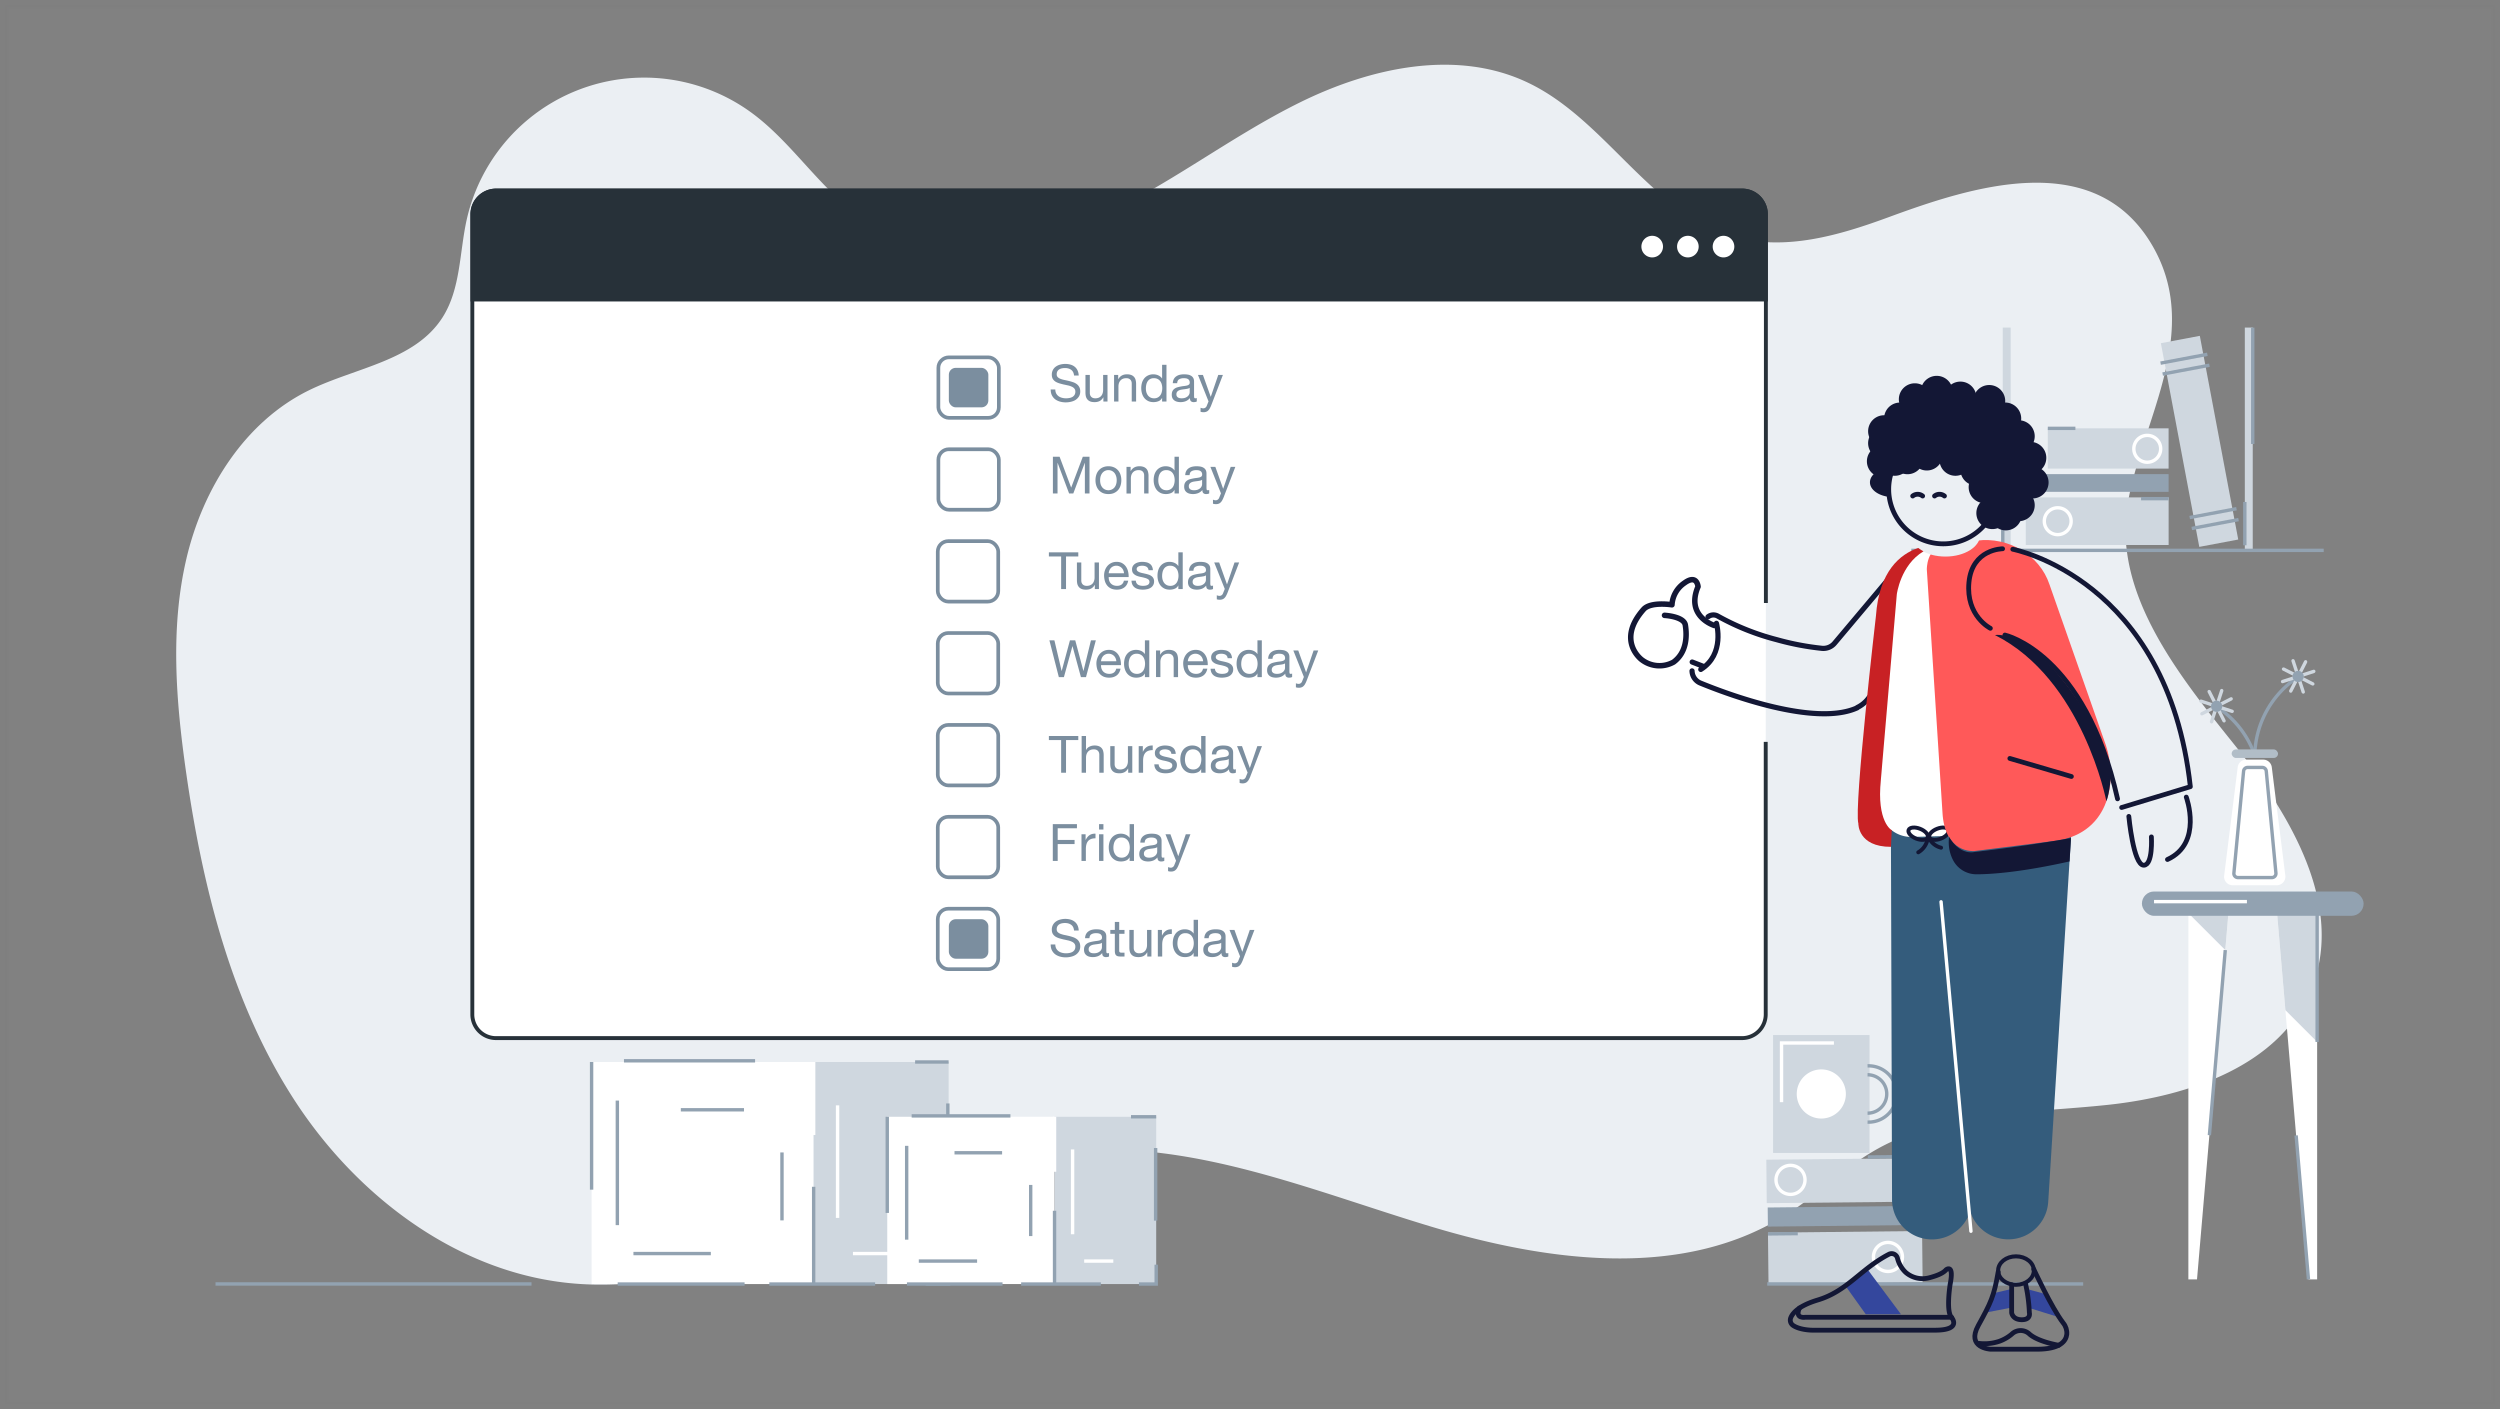 <svg xmlns="http://www.w3.org/2000/svg" width="369" height="208" fill="none" viewBox="0 0 369 208"><rect x="0" y="0" width="369" height="208" fill="#808080" stroke="none"/><path fill="#fff" stroke="#000" stroke-width=".5" d="M1 1h367v206H1z" opacity=".01"/><path fill="#EBEFF3" d="M314.105 74c-2.415 13.185 7.105 25.215 15.5 35.675 8.395 10.46 16.605 24.08 11.5 36.46-4.595 11.105-17.89 15.625-29.835 16.925-11.945 1.3-24.695.85-35 7-4.365 2.595-8 6.235-12.27 9-15.225 9.92-35.315 7.235-52.72 2s-34.86-12.695-52.97-11.205c-25.465 2.09-48 21.705-73.5 19.6-17.04-1.405-32.12-12.795-41.4-27.15C34.13 147.95 29.895 130.9 27.47 114c-1.5-10.5-2.37-21.275.055-31.585 2.425-10.31 8.61-20.18 18.125-24.83 6.825-3.335 15.56-4.32 19.655-10.715 2.695-4.21 2.5-9.57 3.58-14.445a26.835 26.835 0 0142-15.815c6.24 4.55 10.335 11.645 16.805 15.86 9.805 6.38 22.955 4.72 33.655 0 10.7-4.72 20-12.155 30.5-17.34 10.5-5.185 23.22-7.97 33.76-2.89 11.54 5.535 18.155 19.395 30.525 22.76 7.43 2.035 15.31-.25 22.54-2.91 12.23-4.5 30.34-10.425 38.905 3.965 7.55 12.7-1.21 25.6-3.47 37.945z"/><path fill="#CFD7DF" d="M260.951 181.941l22.749-.246.082 7.584-22.749.247zm-.243-10.77l19.24-.192.064 6.414-19.24.193z"/><path fill="#92A2B1" d="M260.911 178.227l23.829-.258.03 2.82-23.828.258z"/><path stroke="#fff" stroke-width=".5" d="M264.28 176.29a2.14 2.14 0 100-4.28 2.14 2.14 0 000 4.28zm14.38 11.375a2.14 2.14 0 100-4.28 2.14 2.14 0 000 4.28z" clip-rule="evenodd"/><path fill="#fff" d="M280.075 170.725l-4.39.05 4.39-.05z"/><path stroke="#92A2B1" stroke-width=".5" d="M280.075 170.725l-4.39.05"/><path fill="#fff" d="M265.35 182.08l-4.39.045 4.39-.045z"/><path stroke="#92A2B1" stroke-width=".5" d="M265.35 182.08l-4.39.045"/><path fill="#CFD7DF" d="M261.705 152.77h14.24v17.405h-14.24z"/><path stroke="#92A2B1" stroke-width=".5" d="M275.65 157.32a4.153 4.153 0 013.718 6.271 4.153 4.153 0 01-3.718 2.034m0-6.99a2.835 2.835 0 110 5.67"/><path fill="#fff" d="M268.825 165.095a3.625 3.625 0 100-7.25 3.625 3.625 0 000 7.25z"/><path stroke="#fff" stroke-width=".5" d="M262.955 162.68v-8.735h7.73"/><path fill="#fff" d="M260.62 109.5v40.25a3.5 3.5 0 01-3.5 3.475H73.215a3.5 3.5 0 01-3.5-3.475V31.625a3.5 3.5 0 013.5-3.5h183.93a3.5 3.5 0 013.5 3.5V89"/><path stroke="#273139" stroke-width=".575" d="M260.62 109.5v40.25a3.5 3.5 0 01-3.5 3.475H73.215a3.5 3.5 0 01-3.5-3.475V31.625a3.5 3.5 0 013.5-3.5h183.93a3.5 3.5 0 013.5 3.5V89"/><path fill="#273139" stroke="#273139" stroke-width=".575" d="M260.62 44.21H69.74V31.625a3.5 3.5 0 013.5-3.5h183.905a3.5 3.5 0 013.5 3.5V44.21h-.025z"/><path fill="#fff" d="M254.39 37.995a1.595 1.595 0 100-3.19 1.595 1.595 0 000 3.19zm-5.26 0a1.595 1.595 0 100-3.19 1.595 1.595 0 000 3.19zm-5.265 0a1.595 1.595 0 100-3.19 1.595 1.595 0 000 3.19zm92.23 96.79l1.23 14.315 3.405 39.735h1.28v-54.05h-5.915zm-13.09 0v54.05h1.275l4.17-48.605.465-5.445h-5.91z"/><path fill="#CFD7DF" d="M342.01 134.785h-5.915l1.23 14.315 4.685 4.685v-19zm-19.005 0l5.445 5.445.465-5.445h-5.91z"/><path stroke="#92A2B1" stroke-width=".5" d="M327.5 104.53a14.095 14.095 0 015.26 6.825"/><rect width=".5" height="5.35" x="328.605" y="106.506" fill="#CFD7DF" rx=".25" transform="rotate(153.06 328.605 106.506)"/><rect width=".5" height="5.35" x="329.431" y="102.815" fill="#CFD7DF" rx=".25" transform="rotate(63.06 329.431 102.815)"/><rect width=".5" height="5.35" x="329.784" y="104.834" fill="#CFD7DF" rx=".25" transform="rotate(108.06 329.784 104.834)"/><rect width=".5" height="5.35" x="326.585" y="106.854" fill="#CFD7DF" rx=".25" transform="rotate(-161.94 326.585 106.854)"/><path fill="#92A2B1" d="M327.175 105.07a.825.825 0 100-1.65.825.825 0 000 1.65z"/><path stroke="#92A2B1" stroke-width=".5" d="M338.9 100.125a14.17 14.17 0 00-6.095 11.22"/><rect width=".5" height="5.35" x="340.2" y="97.342" fill="#CFD7DF" rx=".25" transform="rotate(26.94 340.2 97.342)"/><rect width=".5" height="5.35" x="341.708" y="100.84" fill="#CFD7DF" rx=".25" transform="rotate(116.94 341.708 100.84)"/><rect width=".5" height="5.35" x="341.678" y="98.779" fill="#CFD7DF" rx=".25" transform="rotate(71.94 341.678 98.779)"/><rect width=".5" height="5.35" x="338.139" y="97.367" fill="#CFD7DF" rx=".25" transform="rotate(-18.06 338.139 97.367)"/><path fill="#92A2B1" d="M339.205 100.67a.825.825 0 100-1.65.825.825 0 000 1.65z"/><path fill="#fff" d="M329.58 130.665h6.47a1.277 1.277 0 001.265-1.43l-2-16a1.28 1.28 0 00-1.265-1.115h-2.5c-.642 0-1.184.478-1.265 1.115l-2 16a1.27 1.27 0 001.295 1.43z"/><path stroke="#92A2B1" stroke-width=".5" d="M330.325 129.53h5a.603.603 0 00.6-.675l-1.425-15.05a.595.595 0 00-.595-.53h-2.155a.6.6 0 00-.595.53l-1.43 15.05a.6.6 0 00.6.675z" clip-rule="evenodd"/><rect width="6.84" height="1.26" x="336.235" y="111.875" fill="#B1BDC7" rx=".63" transform="rotate(-180 336.235 111.875)"/><rect width="32.725" height="3.59" x="348.87" y="135.175" fill="#92A2B1" rx="1.795" transform="rotate(180 348.87 135.175)"/><path stroke="#92A2B1" stroke-width=".5" d="M342.01 134.785v19.005m-1.28 35.045l-1.82-21.245m-10.46-27.36l-2.345 27.325"/><path stroke="#fff" stroke-width=".5" d="M317.935 133.08h13.71"/><path stroke="#92A2B1" stroke-width=".5" d="M307.475 189.51H260.84m-182.39 0H31.81"/><path fill="#CFD7DF" d="M330.363 79.635l-5.749 1.084-5.67-30.065 5.749-1.084zm-10.273.81h-21.085v-7.03h21.085zm-17.835-17.22h17.83v5.945h-17.83z"/><path stroke="#92A2B1" stroke-width=".5" d="M325.805 52.295L318.9 53.6m7.21.305l-6.905 1.305m10.9 19.875l-6.91 1.305m7.215.305L323.5 78"/><path fill="#CFD7DF" d="M332.505 81.13h-1.17V48.35h1.17zm-35.73 0h-1.17V48.35h1.17z"/><path fill="#92A2B1" d="M320.085 72.595H298V69.98h22.085z"/><path stroke="#fff" stroke-width=".5" d="M316.935 68.225a1.98 1.98 0 100-3.96 1.98 1.98 0 000 3.96zM303.72 78.91a1.98 1.98 0 100-3.96 1.98 1.98 0 000 3.96z" clip-rule="evenodd"/><path fill="#fff" d="M332.505 48.355V65.53 48.355z"/><path stroke="#92A2B1" stroke-width=".5" d="M332.505 48.355V65.53m10.475 15.705h-60.87"/><path fill="#fff" d="M331.335 80.485V74.09v6.395z"/><path stroke="#92A2B1" stroke-width=".5" d="M331.335 80.485V74.09"/><path fill="#fff" d="M295.61 80.485v-12.79 12.79z"/><path stroke="#92A2B1" stroke-width=".5" d="M295.61 80.485v-12.79"/><path fill="#fff" d="M302.255 63.225h4.075-4.075z"/><path stroke="#92A2B1" stroke-width=".5" d="M302.255 63.225h4.075"/><path fill="#fff" d="M316.02 73.6h4.07-4.07z"/><path stroke="#92A2B1" stroke-width=".5" d="M316.02 73.6h4.07"/><path fill="#fff" d="M87.32 156.75h32.775v32.775H87.32z"/><path stroke="#92A2B1" stroke-width=".5" d="M87.32 156.75v18.845"/><path fill="#CFD7DF" d="M120.095 156.75h19.92v32.775h-19.92z"/><path stroke="#92A2B1" stroke-width=".5" d="M91.17 189.525h18.73m3.65 0h15.62m10.73-26.655v14.225m-19.805-1.925v14.225m-28-32.82h19.355M91.12 180.83v-18.385m13.8 22.58H93.495"/><path stroke="#fff" stroke-width=".5" d="M131.61 185.025h-5.715"/><path stroke="#92A2B1" stroke-width=".5" d="M115.42 170.1v10.03m-14.93-16.325h9.325m26.82 25.72h3.375v-3.8"/><path stroke="#fff" stroke-width=".5" d="M123.625 163.15v16.615m-3.53-23.015v10.78"/><path stroke="#92A2B1" stroke-width=".5" d="M140.015 156.75h-4.945"/><path fill="#fff" d="M130.96 164.835h24.69v24.69h-24.69z"/><path stroke="#92A2B1" stroke-width=".5" d="M130.96 164.835v14.195"/><path fill="#CFD7DF" d="M155.65 164.835h15.005v24.69H155.65z"/><path stroke="#92A2B1" stroke-width=".5" d="M133.865 189.525h14.11m2.745 0h11.77m8.08-20.08v10.72m-14.92-1.455v10.72m-21.09-24.725h14.58m-15.315 18.27v-13.85m10.395 17.01h-8.605"/><path stroke="#fff" stroke-width=".5" d="M164.325 186.135h-4.3"/><path stroke="#92A2B1" stroke-width=".5" d="M152.13 174.895v7.55m-11.245-12.295h7.025m20.2 19.375h2.545v-2.86"/><path stroke="#fff" stroke-width=".5" d="M158.315 169.655v12.52m-2.665-17.34v8.12"/><path stroke="#92A2B1" stroke-width=".5" d="M170.655 164.835h-3.72"/><path stroke="#131735" stroke-linecap="round" stroke-linejoin="round" stroke-width=".765" d="M252.105 91.04a1.305 1.305 0 011.5-.07 36.694 36.694 0 008.64 3.445 40.228 40.228 0 006.68 1.28 2.165 2.165 0 001.865-.765l8.585-10.205a4.55 4.55 0 117.12 5.58v0L275.79 103.06a4.556 4.556 0 01-1.67 1.375v.04c-6.26 2.855-19.26-2.06-23.155-3.66a2 2 0 01-1.22-1.79"/><path fill="#34479D" d="M303.99 194.45l-4.435-1.38-.44-2.82 3.275.88 1.6 3.32zm-9.985-3.52l2.905-.68V193l-3.965.76 1.06-2.83z"/><path fill="#345C7C" d="M279.07 112.88l.195 64.06a5.892 5.892 0 005.895 6 5.895 5.895 0 005.885-5.5l4.19-66.875-16.165 2.315z"/><path fill="#345C7C" d="M290.335 112.88l.195 64.06a5.9 5.9 0 0011.785.5l4.185-66.89-16.165 2.33z"/><path fill="#fff" d="M288.18 80.11l4.74-.16a9.5 9.5 0 019.58 7.405l6.24 24.25c1.315 5.875-1.035 11.455-9.175 11.455l-17.35.47a4.685 4.685 0 01-4.81-4.845l1.735-29.565c0-6.97 4.13-8.845 9.04-9.01z"/><path stroke="#131735" stroke-linecap="round" stroke-linejoin="round" stroke-width=".58" d="M286.476 123.781c.779-.306 1.283-.879 1.125-1.28-.158-.401-.917-.478-1.695-.172-.779.306-1.283.879-1.125 1.28.157.401.916.478 1.695.172zm-1.947-.172c.158-.401-.346-.974-1.125-1.28-.778-.306-1.537-.229-1.695.172-.157.401.346.974 1.125 1.28.779.306 1.538.229 1.695-.172z" clip-rule="evenodd"/><path stroke="#131735" stroke-linecap="round" stroke-linejoin="round" stroke-width=".58" d="M284.85 123.91a2.655 2.655 0 001.65 1.21m-2-1.21a2.868 2.868 0 01-1.365 1.89"/><path fill="#FF5959" d="M287.075 80.425l4.74-.63c4.555-.61 9.245 2.105 10.685 6.47l8.315 23.7c1.9 5.76.275 13.385-7.885 14.195l-11.525 1.455s-4.39.46-4.7-5.755L284.4 84.065s-.095-3.27 2.675-3.64z"/><path fill="#EBEFF3" d="M287.15 82.15c2.827 0 5.12-1.437 5.12-3.21s-2.293-3.21-5.12-3.21c-2.828 0-5.12 1.437-5.12 3.21s2.292 3.21 5.12 3.21z"/><path stroke="#131735" stroke-linecap="round" stroke-linejoin="round" stroke-width=".71" d="M286.83 80.27a8.055 8.055 0 100-16.11 8.055 8.055 0 100 16.11z" clip-rule="evenodd"/><path fill="#131735" d="M310.9 118.26s-3.5-18.025-16.445-24.525c0 0 6.24-1.29 14.63 13.635 0 0 1 2.29 2.5 6.84.02 0-.18 2.875-.685 4.05z"/><path stroke="#131735" stroke-linecap="round" stroke-linejoin="round" stroke-width=".71" d="M297.09 81.07s22.83 4.325 26.205 35.045m-27.37-22.38s11.795 2.605 16.625 24.175m10.745-1.795l-10.14 3.07m9.54-1.535s2.5 6.79-2.775 9.21m-5.705-6.36s.67 7.205 2.2 7.205c1.39 0 1.13-4.18 1.13-4.18m-11.81-8.915l-9.08-2.665"/><path fill="#131735" d="M305.68 123.695s-6.135 1.13-14.295 2.065c0 0-2.06.555-3.695-2.23a5.71 5.71 0 00.56 3.385 3.88 3.88 0 003.5 2.13c1.945 0 6.4-.255 13.72-1.9l.21-3.45z"/><path stroke="#fff" stroke-linecap="round" stroke-linejoin="round" stroke-width=".5" d="M286.5 133.105l4.41 48.625"/><path stroke="#131735" stroke-linecap="round" stroke-linejoin="round" stroke-width=".6" d="M297.56 189.635c1.455 0 2.635-.94 2.635-2.1 0-1.16-1.18-2.1-2.635-2.1-1.455 0-2.635.94-2.635 2.1 0 1.16 1.18 2.1 2.635 2.1z" clip-rule="evenodd"/><path stroke="#131735" stroke-linecap="round" stroke-linejoin="round" stroke-width=".71" d="M300.185 187.34s2.595 5.64 4.345 7.93c.39.472.579 1.08.525 1.69-.12 1-1 2.185-4.385 2.185h-6.845s-3.665-.165-1.83-3.5 2.325-4.315 2.935-7.905M295.58 81s-4.5 0-4.965 4.965c-.465 4.965 3.16 6.77 3.16 6.77"/><path fill="#34479D" d="M275.58 187.265l5.005 6.72h-5.2l-2.99-4.18 3.185-2.54z"/><path stroke="#131735" stroke-linecap="round" stroke-linejoin="round" stroke-width=".71" d="M285.61 196.335H267.5s-1.795 0-2.83-.695a.946.946 0 01-.37-1.1c.255-.695 1.135-1.795 4-2.66 4.35-1.3 6.31-4.565 10.5-6.75a.886.886 0 011.26.56 4.358 4.358 0 001.21 2.105 3.805 3.805 0 003.5.8c.85-.22 2-.605 2.46-1.17 0 0 1.23-1 .615 2.115 0 0-.63 3.93.175 4.885.02 0 1.675 1.91-2.41 1.91z" clip-rule="evenodd"/><path stroke="#131735" stroke-linecap="round" stroke-linejoin="round" stroke-width=".71" d="M288.04 194.425H266.5s-1.65.31-.905-1.355"/><path fill="#C82124" d="M276.89 90.905c.465-6.615 3.57-9.11 6.235-10.025.251.18.512.347.78.5-3.385 2-3.935 6.335-3.935 6.335l-2.355 27.385c-.65 6.24 1.605 7.445 1.605 7.445l-.115 2.45c-4.905 0-4.81-3.43-4.81-3.43-.68-2.465 2.595-30.66 2.595-30.66z"/><path fill="#131735" d="M294.07 78.095a2.36 2.36 0 100-4.72 2.36 2.36 0 000 4.72z"/><path fill="#131735" d="M294.73 74.03a2.36 2.36 0 100-4.72 2.36 2.36 0 000 4.72z"/><path fill="#131735" d="M296.43 75.735a2.36 2.36 0 100-4.72 2.36 2.36 0 000 4.72z"/><path fill="#131735" d="M297.65 73.375a2.36 2.36 0 100-4.72 2.36 2.36 0 000 4.72z"/><path fill="#131735" d="M297.09 70.225a2.36 2.36 0 100-4.72 2.36 2.36 0 000 4.72z"/><path fill="#131735" d="M295.695 67.27a2.36 2.36 0 100-4.72 2.36 2.36 0 000 4.72z"/><path fill="#131735" d="M293.61 64.915a2.36 2.36 0 100-4.72 2.36 2.36 0 000 4.72z"/><path fill="#131735" d="M290.575 62.925a2.36 2.36 0 100-4.72 2.36 2.36 0 000 4.72z"/><path fill="#131735" d="M287.55 62.32a2.36 2.36 0 100-4.72 2.36 2.36 0 000 4.72z"/><path fill="#131735" d="M284.795 62.925a2.36 2.36 0 100-4.72 2.36 2.36 0 000 4.72z"/><path fill="#131735" d="M282.435 64.39a2.36 2.36 0 100-4.72 2.36 2.36 0 000 4.72zm12.295 6.82a2.36 2.36 0 100-4.72 2.36 2.36 0 000 4.72z"/><path fill="#131735" d="M291.715 71.675a2.36 2.36 0 100-4.72 2.36 2.36 0 000 4.72z"/><path fill="#131735" d="M292.935 74.27a2.36 2.36 0 100-4.72 2.36 2.36 0 000 4.72zm-4.31-4.045a2.36 2.36 0 100-4.72 2.36 2.36 0 000 4.72z"/><path fill="#131735" d="M290.98 68.85a2.36 2.36 0 100-4.72 2.36 2.36 0 000 4.72z"/><path fill="#131735" d="M290.575 65.28a2.36 2.36 0 100-4.72 2.36 2.36 0 000 4.72z"/><path fill="#131735" d="M286.265 64.675a2.36 2.36 0 100-4.72 2.36 2.36 0 000 4.72z"/><path fill="#131735" d="M283.905 66.495a2.36 2.36 0 100-4.72 2.36 2.36 0 000 4.72z"/><path fill="#131735" d="M282.63 68.645a2.36 2.36 0 100-4.72 2.36 2.36 0 000 4.72z"/><path fill="#131735" d="M281.545 69.995a2.36 2.36 0 100-4.72 2.36 2.36 0 000 4.72z"/><path fill="#131735" d="M279.675 70.225a2.36 2.36 0 100-4.72 2.36 2.36 0 000 4.72z"/><path fill="#131735" d="M280.27 66.01a2.36 2.36 0 100-4.72 2.36 2.36 0 000 4.72z"/><path fill="#131735" d="M278.095 67.775a2.36 2.36 0 100-4.72 2.36 2.36 0 000 4.72z"/><path fill="#131735" d="M277.915 70.45a2.36 2.36 0 100-4.72 2.36 2.36 0 000 4.72z"/><path fill="#131735" d="M279.45 69c.199.003.397.016.595.04a5.786 5.786 0 00-1.265 3.145c-.023.39.012.78.105 1.16-1.63-.17-2.88-1.065-2.88-2.155C276 69.97 277.55 69 279.45 69zm-1.355-2.99a2.36 2.36 0 100-4.72 2.36 2.36 0 000 4.72z"/><path fill="#131735" d="M280.45 64.135a2.36 2.36 0 100-4.72 2.36 2.36 0 000 4.72z"/><path fill="#131735" d="M282.63 61.295a2.36 2.36 0 100-4.72 2.36 2.36 0 000 4.72z"/><path fill="#131735" d="M285.86 60.195a2.36 2.36 0 100-4.72 2.36 2.36 0 000 4.72z"/><path fill="#131735" d="M289.355 61.045a2.36 2.36 0 100-4.72 2.36 2.36 0 000 4.72z"/><path fill="#131735" d="M293.61 61.55a2.36 2.36 0 100-4.72 2.36 2.36 0 000 4.72z"/><path fill="#131735" d="M295.97 64.135a2.36 2.36 0 100-4.72 2.36 2.36 0 000 4.72z"/><path fill="#131735" d="M297.965 66.75a2.36 2.36 0 100-4.72 2.36 2.36 0 000 4.72z"/><path fill="#131735" d="M299.675 69.935a2.36 2.36 0 100-4.72 2.36 2.36 0 000 4.72z"/><path fill="#131735" d="M300.01 73.57a2.36 2.36 0 100-4.72 2.36 2.36 0 000 4.72z"/><path fill="#131735" d="M297.965 76.93a2.36 2.36 0 100-4.72 2.36 2.36 0 000 4.72z"/><path fill="#131735" d="M296.06 78.285a2.36 2.36 0 100-4.72 2.36 2.36 0 000 4.72zm-1.99-10.645a2.36 2.36 0 100-4.72 2.36 2.36 0 000 4.72z"/><path fill="#131735" d="M292.27 67.27a2.36 2.36 0 100-4.72 2.36 2.36 0 000 4.72z"/><path fill="#131735" d="M294.07 69.445a2.36 2.36 0 100-4.72 2.36 2.36 0 000 4.72z"/><path fill="#131735" d="M289.235 67.865a2.36 2.36 0 100-4.72 2.36 2.36 0 000 4.72z"/><path fill="#131735" d="M286.265 67.865a2.36 2.36 0 100-4.72 2.36 2.36 0 000 4.72z"/><path fill="#131735" d="M284.4 69.445a2.36 2.36 0 100-4.72 2.36 2.36 0 000 4.72z"/><path stroke="#131735" stroke-linecap="round" stroke-linejoin="round" stroke-width=".71" d="M287 73.21a1.165 1.165 0 00-1.46 0m-1.76 0a1.175 1.175 0 00-1.465 0m16.65 116.245c.317 1.415.508 2.856.57 4.305 0 0 .27 1.03-1.115 1.03s-1.5-1.03-1.5-1.03v-4.125m6.94 8.925s-3-.5-4.305-1.645a1.885 1.885 0 00-2.615 0 5.954 5.954 0 01-1.83 1.055 6.847 6.847 0 01-3 .315"/><path stroke="#131735" stroke-linecap="round" stroke-linejoin="round" stroke-width=".815" d="M253.035 92.32s-4.28-1.315-2.405-5.725c0 0-.135-1.9-2-.55a4.21 4.21 0 00-1.85 3.22s-3.15-.5-4.19.68c-4.08 4.61-.29 7.415-.29 7.415a4.3 4.3 0 004.72.365c1.935-1.435 2-3.805 1.735-5.465-.165-1.035-2.07-1.365-3.07-1.435"/><path stroke="#131735" stroke-linecap="round" stroke-linejoin="round" stroke-width=".765" d="M251.375 98.34l-1.61-.625m3.58-5.715s1.315 4.56-2.31 6.81"/><rect width="8.925" height="8.925" x="138.505" y="52.745" fill="#fff" stroke="#7B8E9F" stroke-width=".545" rx="1.545"/><rect width="8.925" height="8.925" x="138.505" y="66.31" fill="#fff" stroke="#7B8E9F" stroke-width=".545" rx="1.545"/><rect width="8.925" height="8.925" x="138.415" y="79.87" fill="#fff" stroke="#7B8E9F" stroke-width=".545" rx="1.545"/><rect width="8.925" height="8.925" x="138.415" y="93.435" fill="#fff" stroke="#7B8E9F" stroke-width=".545" rx="1.545"/><rect width="8.925" height="8.925" x="138.415" y="107" fill="#fff" stroke="#7B8E9F" stroke-width=".545" rx="1.545"/><rect width="8.925" height="8.925" x="138.415" y="120.56" fill="#fff" stroke="#7B8E9F" stroke-width=".545" rx="1.545"/><rect width="8.925" height="8.925" x="138.415" y="134.125" fill="#fff" stroke="#7B8E9F" stroke-width=".545" rx="1.545"/><rect width="5.83" height="5.83" x="140.05" y="54.295" fill="#7B8E9F" rx="1.01"/><rect width="5.83" height="5.83" x="140.05" y="135.675" fill="#7B8E9F" rx="1.01"/><path fill="#7B8E9F" d="M158.531 55.432h.684a1.848 1.848 0 00-.174-.768 1.455 1.455 0 00-.426-.54 1.717 1.717 0 00-.623-.31 2.904 2.904 0 00-1.505 0 1.92 1.92 0 00-.631.288 1.421 1.421 0 00-.608 1.2c0 .25.048.457.145.624a1.3 1.3 0 00.395.403c.167.101.354.185.562.25.208.061.418.117.631.168.218.045.431.091.638.137a2.6 2.6 0 01.555.182c.167.071.299.165.395.281a.667.667 0 01.152.456.89.89 0 01-.121.487.922.922 0 01-.319.304 1.516 1.516 0 01-.449.152 2.63 2.63 0 01-.486.045c-.203 0-.4-.025-.593-.076a1.511 1.511 0 01-.509-.235 1.278 1.278 0 01-.35-.403 1.28 1.28 0 01-.129-.593h-.684c0 .33.058.616.175.859.121.238.284.436.486.593.208.152.446.266.715.342a3.217 3.217 0 001.611.022c.253-.055.481-.146.684-.273a1.62 1.62 0 00.494-.502c.132-.207.197-.456.197-.745 0-.268-.05-.491-.152-.668a1.268 1.268 0 00-.395-.441 1.953 1.953 0 00-.555-.274 6.543 6.543 0 00-.638-.182 17.97 17.97 0 00-.631-.137 3.678 3.678 0 01-.562-.167 1.172 1.172 0 01-.395-.251.585.585 0 01-.145-.41c0-.178.033-.325.099-.441a.83.83 0 01.274-.289 1.24 1.24 0 01.395-.152c.147-.03.296-.046.448-.046.375 0 .682.09.92.266.243.173.385.454.425.844zm4.936 3.838v-3.93h-.646v2.22c0 .177-.025.342-.076.494a1.051 1.051 0 01-.213.388.958.958 0 01-.364.258c-.142.06-.312.091-.51.091-.248 0-.443-.07-.585-.213-.142-.141-.213-.334-.213-.577v-2.66h-.646v2.584c0 .213.021.408.061.585.046.172.122.322.228.448.107.127.246.226.418.297.172.066.388.099.646.099.289 0 .54-.056.753-.168.212-.116.387-.296.524-.54h.015v.624h.608zm.97-3.93v3.93h.646v-2.22c0-.176.023-.339.069-.486a1.15 1.15 0 01.22-.395.973.973 0 01.357-.258c.147-.061.32-.091.517-.091.248 0 .444.07.585.212.142.142.213.335.213.578v2.66h.646v-2.584c0-.213-.023-.405-.068-.578a1.065 1.065 0 00-.221-.456 1.055 1.055 0 00-.418-.296 1.703 1.703 0 00-.646-.106c-.582 0-1.008.238-1.276.714h-.016v-.623h-.608zm4.695 2c0-.193.02-.38.06-.563.041-.182.107-.344.198-.486.091-.142.213-.256.365-.342a1.11 1.11 0 01.555-.13c.223 0 .413.044.57.13.157.08.283.19.38.327.101.136.174.296.22.478a2.201 2.201 0 010 1.095 1.412 1.412 0 01-.205.479 1.127 1.127 0 01-.373.334 1.11 1.11 0 01-.554.13 1.18 1.18 0 01-.548-.122 1.132 1.132 0 01-.38-.327 1.58 1.58 0 01-.22-.464 2.14 2.14 0 01-.068-.54zm3.04 1.93v-5.426h-.646v2.021h-.016a.963.963 0 00-.266-.289 1.251 1.251 0 00-.326-.19 1.544 1.544 0 00-.35-.106 1.92 1.92 0 00-.327-.03 1.77 1.77 0 00-.79.167 1.605 1.605 0 00-.563.44 1.906 1.906 0 00-.334.647 2.862 2.862 0 00-.106.79c0 .279.038.542.114.79.076.249.187.467.334.654.152.188.339.337.562.448.228.112.494.168.798.168.274 0 .525-.048.753-.145a.948.948 0 00.501-.471h.016v.532h.646zm4.474-.015c-.111.066-.266.099-.463.099a.58.58 0 01-.403-.137c-.096-.096-.144-.251-.144-.464a1.58 1.58 0 01-.624.464 2.066 2.066 0 01-.76.137c-.177 0-.347-.02-.509-.061a1.17 1.17 0 01-.41-.19.94.94 0 01-.281-.335 1.199 1.199 0 01-.099-.509c0-.223.038-.405.114-.547a.981.981 0 01.296-.342c.127-.091.269-.16.426-.205a5.38 5.38 0 01.494-.114 5.04 5.04 0 01.501-.076c.162-.02.304-.046.426-.076a.768.768 0 00.289-.145c.071-.065.106-.16.106-.28a.628.628 0 00-.083-.343.518.518 0 00-.206-.197.793.793 0 00-.281-.092 2.047 2.047 0 00-.304-.022c-.273 0-.501.053-.684.16-.182.1-.281.296-.296.584h-.646c.01-.243.061-.448.152-.615.091-.167.213-.302.365-.403a1.49 1.49 0 01.516-.228 2.78 2.78 0 01.631-.068c.177 0 .352.012.525.038.177.025.336.078.478.16a.88.88 0 01.342.326c.086.142.13.327.13.555v2.021c0 .152.007.264.022.335.021.07.081.106.183.106a.638.638 0 00.197-.038v.502zm-1.048-2.014a.852.852 0 01-.32.137 7.747 7.747 0 01-.418.068 6.849 6.849 0 00-.433.06 1.5 1.5 0 00-.395.107.733.733 0 00-.289.22.607.607 0 00-.106.38c0 .107.02.198.061.274.045.071.101.13.167.175a.744.744 0 00.243.099c.091.02.187.03.289.03.213 0 .395-.028.547-.083a1.27 1.27 0 00.372-.22.903.903 0 00.213-.29.751.751 0 00.069-.296v-.661zm3.192 2.553a3.704 3.704 0 01-.228.487 1.155 1.155 0 01-.243.319.725.725 0 01-.296.182 1.038 1.038 0 01-.373.061c-.076 0-.152-.005-.228-.015a1.067 1.067 0 01-.22-.053v-.593a.93.93 0 00.19.06.76.76 0 00.19.031.552.552 0 00.532-.365l.266-.66-1.558-3.907h.73l1.147 3.215h.015l1.102-3.215h.684l-1.71 4.453zm-23.382 7.62v5.426h.684v-4.514h.015l1.695 4.514h.615l1.695-4.514h.015v4.514h.684v-5.426h-.988l-1.717 4.56-1.71-4.56h-.988zm6.97 3.465c0-.238.03-.448.091-.63.066-.188.154-.345.266-.472a1.122 1.122 0 01.866-.387 1.14 1.14 0 01.867.387c.111.127.197.284.258.471.066.183.099.393.099.631s-.033.451-.099.639a1.337 1.337 0 01-.258.463 1.156 1.156 0 01-.395.281 1.19 1.19 0 01-.95 0 1.168 1.168 0 01-.388-.28 1.42 1.42 0 01-.266-.464 2.06 2.06 0 01-.091-.639zm-.684 0c0 .289.04.557.121.806.081.248.203.466.365.653.162.183.362.327.601.434.238.1.511.152.82.152.314 0 .588-.051.821-.152.238-.107.438-.251.601-.434.162-.187.283-.405.364-.653.081-.249.122-.517.122-.806 0-.289-.041-.557-.122-.805a1.79 1.79 0 00-.364-.654 1.707 1.707 0 00-.601-.44 1.962 1.962 0 00-.821-.16 1.99 1.99 0 00-.82.16 1.69 1.69 0 00-.601.44c-.162.182-.284.4-.365.654a2.583 2.583 0 00-.121.805zm4.577-1.968v3.929h.646v-2.22c0-.177.022-.339.068-.486a1.17 1.17 0 01.22-.395.976.976 0 01.358-.258 1.34 1.34 0 01.516-.091c.249 0 .444.07.586.212.141.142.212.335.212.578v2.66h.646v-2.584a2.24 2.24 0 00-.068-.578 1.074 1.074 0 00-.22-.456 1.068 1.068 0 00-.418-.296 1.708 1.708 0 00-.646-.106c-.583 0-1.009.238-1.277.714h-.015v-.623h-.608zm4.694 1.999c0-.193.02-.38.061-.563a1.48 1.48 0 01.197-.486c.091-.142.213-.256.365-.342a1.11 1.11 0 01.555-.13c.223 0 .413.044.57.13.157.08.284.19.38.327.101.136.175.296.22.478a2.2 2.2 0 010 1.095c-.04.177-.109.337-.205.479a1.13 1.13 0 01-.372.334 1.11 1.11 0 01-.555.13c-.208 0-.39-.041-.547-.122a1.123 1.123 0 01-.38-.327 1.56 1.56 0 01-.221-.464 2.186 2.186 0 01-.068-.54zm3.04 1.93v-5.426h-.646v2.021h-.015a.975.975 0 00-.266-.289 1.27 1.27 0 00-.327-.19 1.534 1.534 0 00-.35-.106 1.902 1.902 0 00-.327-.03 1.77 1.77 0 00-.79.167 1.6 1.6 0 00-.562.44 1.907 1.907 0 00-.335.647 2.861 2.861 0 00-.106.79c0 .279.038.542.114.79.076.249.187.467.334.654.152.187.34.337.563.448.228.112.494.168.798.168.273 0 .524-.049.752-.145a.954.954 0 00.502-.471h.015v.532h.646zm4.475-.015c-.112.066-.266.099-.464.099a.58.58 0 01-.403-.137c-.096-.097-.144-.251-.144-.464a1.578 1.578 0 01-.623.464 2.073 2.073 0 01-.76.137c-.178 0-.348-.02-.51-.061a1.173 1.173 0 01-.41-.19.95.95 0 01-.281-.335 1.2 1.2 0 01-.099-.509c0-.223.038-.405.114-.547a.98.98 0 01.296-.342c.127-.091.269-.16.426-.205a5.38 5.38 0 01.494-.114c.177-.036.344-.061.502-.076.162-.02.304-.046.425-.076a.77.77 0 00.289-.145c.071-.066.106-.16.106-.28a.628.628 0 00-.083-.343.515.515 0 00-.205-.197.805.805 0 00-.282-.092 2.037 2.037 0 00-.304-.022c-.273 0-.501.053-.684.16-.182.1-.281.296-.296.584h-.646c.01-.243.061-.448.152-.615.091-.167.213-.302.365-.403.152-.106.324-.182.517-.228.197-.046.407-.068.63-.068a3.6 3.6 0 01.525.038c.177.025.337.078.479.16a.894.894 0 01.342.326c.086.142.129.327.129.555v2.021c0 .152.007.264.023.335.02.07.081.106.182.106a.642.642 0 00.198-.038v.502zm-1.049-2.014a.847.847 0 01-.319.137 8.308 8.308 0 01-.418.068 6.806 6.806 0 00-.434.06 1.522 1.522 0 00-.395.107.738.738 0 00-.289.22.607.607 0 00-.106.38c0 .107.02.198.061.274.045.071.101.13.167.175a.746.746 0 00.243.099c.091.02.188.03.289.03.213 0 .395-.028.547-.083a1.29 1.29 0 00.373-.22.915.915 0 00.212-.29.751.751 0 00.069-.296v-.661zm3.193 2.553a3.717 3.717 0 01-.228.487 1.14 1.14 0 01-.244.319.728.728 0 01-.296.182c-.106.04-.231.061-.372.061-.076 0-.152-.005-.228-.015a1.09 1.09 0 01-.221-.053v-.593a.936.936 0 00.19.06.734.734 0 00.19.031.523.523 0 00.327-.099c.091-.06.16-.15.205-.266l.266-.66-1.558-3.907h.73l1.147 3.215h.016l1.102-3.215h.684l-1.71 4.453zm-24 8.768v4.818h.722v-4.818h1.809v-.608h-4.34v.608h1.809zm5.581 4.818v-3.93h-.646v2.22c0 .177-.025.342-.076.494a1.065 1.065 0 01-.212.388.962.962 0 01-.365.258 1.29 1.29 0 01-.509.091c-.249 0-.444-.07-.586-.213-.141-.141-.212-.334-.212-.577v-2.66h-.646v2.584c0 .213.02.408.06.585.046.172.122.322.228.448.107.127.246.226.418.297.173.066.388.099.646.099.289 0 .54-.056.753-.168.213-.116.387-.296.524-.54h.015v.624h.608zm3.699-2.34h-2.257a1.29 1.29 0 01.327-.784 1.105 1.105 0 01.798-.327c.162 0 .309.031.44.092a.988.988 0 01.35.235 1 1 0 01.236.35c.06.137.096.281.106.433zm.623 1.094h-.638c-.056.258-.172.45-.35.577-.172.127-.395.19-.669.19-.212 0-.397-.035-.554-.106a1.109 1.109 0 01-.388-.281 1.146 1.146 0 01-.22-.41 1.583 1.583 0 01-.061-.495h2.941a3.055 3.055 0 00-.068-.752 2.08 2.08 0 00-.289-.73 1.642 1.642 0 00-.555-.547c-.228-.147-.517-.22-.866-.22-.269 0-.517.05-.745.152a1.79 1.79 0 00-.585.425 1.996 1.996 0 00-.38.646 2.346 2.346 0 00-.137.821c.01.299.053.575.129.828.081.254.2.472.357.654.157.182.35.324.578.426.233.1.507.152.821.152.446 0 .815-.112 1.109-.335.294-.223.484-.555.57-.995zm1.126.007h-.646c.01.243.061.451.152.623.091.168.213.304.365.41.152.102.326.176.524.221a2.912 2.912 0 001.216.008 1.54 1.54 0 00.54-.198 1.068 1.068 0 00.539-.973.902.902 0 00-.403-.782 1.409 1.409 0 00-.41-.206 4.598 4.598 0 00-.471-.129 14.56 14.56 0 00-.456-.099 3.362 3.362 0 01-.411-.121 1.125 1.125 0 01-.304-.183.382.382 0 01-.114-.28c0-.102.026-.183.076-.244a.498.498 0 01.198-.152.91.91 0 01.266-.084c.101-.015.2-.022.296-.022.107 0 .211.012.312.038.106.02.203.055.289.106a.636.636 0 01.311.517h.646a1.399 1.399 0 00-.152-.593.972.972 0 00-.349-.38 1.303 1.303 0 00-.494-.198 2.924 2.924 0 00-.616-.06c-.172 0-.347.022-.524.068a1.5 1.5 0 00-.471.198c-.137.086-.251.2-.342.342a.964.964 0 00-.13.509c0 .253.064.45.19.593.127.141.284.253.472.334.192.076.4.137.623.182.223.04.428.09.615.145.193.05.353.119.479.205a.43.43 0 01.19.38.49.49 0 01-.091.304.585.585 0 01-.236.175 1.11 1.11 0 01-.304.083 2.35 2.35 0 01-.319.023c-.131 0-.261-.013-.387-.038a1.202 1.202 0 01-.335-.121.74.74 0 01-.235-.236.747.747 0 01-.099-.365zm3.876-.691c0-.193.02-.38.061-.563a1.48 1.48 0 01.197-.486c.091-.142.213-.256.365-.342a1.11 1.11 0 01.555-.13c.223 0 .413.044.57.13.157.08.284.19.38.327.101.136.175.296.22.478a2.2 2.2 0 010 1.095c-.04.177-.109.337-.205.479a1.13 1.13 0 01-.372.334 1.11 1.11 0 01-.555.13c-.208 0-.39-.041-.547-.122a1.123 1.123 0 01-.38-.327 1.558 1.558 0 01-.221-.464 2.186 2.186 0 01-.068-.54zm3.04 1.93v-5.426h-.646v2.021h-.015a.976.976 0 00-.266-.289 1.27 1.27 0 00-.327-.19 1.539 1.539 0 00-.35-.106 1.902 1.902 0 00-.327-.03c-.298 0-.562.055-.79.167a1.6 1.6 0 00-.562.44 1.907 1.907 0 00-.335.647 2.862 2.862 0 00-.106.79c0 .279.038.542.114.79.076.249.187.467.334.654.152.188.34.337.563.448.228.112.494.168.798.168.273 0 .524-.049.752-.145a.954.954 0 00.502-.471h.015v.532h.646zm4.475-.015c-.112.066-.266.099-.464.099a.58.58 0 01-.403-.137c-.096-.097-.144-.251-.144-.464a1.578 1.578 0 01-.623.464 2.073 2.073 0 01-.76.137c-.178 0-.348-.02-.51-.061a1.171 1.171 0 01-.41-.19.95.95 0 01-.281-.335 1.2 1.2 0 01-.099-.509c0-.223.038-.405.114-.547a.98.98 0 01.296-.342c.127-.091.269-.16.426-.205a5.38 5.38 0 01.494-.114c.177-.036.344-.061.502-.076.162-.02.304-.046.425-.076a.77.77 0 00.289-.145c.071-.066.106-.16.106-.28a.628.628 0 00-.083-.343.516.516 0 00-.205-.197.805.805 0 00-.282-.092 2.037 2.037 0 00-.304-.022c-.273 0-.501.053-.684.16-.182.1-.281.296-.296.584h-.646c.01-.243.061-.448.152-.615.091-.167.213-.302.365-.403.152-.106.324-.182.517-.228.197-.046.407-.068.63-.068.178 0 .352.012.525.038.177.025.337.078.479.16a.894.894 0 01.342.326c.086.142.129.327.129.555v2.021c0 .152.007.264.023.335.02.07.081.106.182.106a.642.642 0 00.198-.038v.502zm-1.049-2.014a.847.847 0 01-.319.137 8.308 8.308 0 01-.418.068 6.878 6.878 0 00-.434.06 1.522 1.522 0 00-.395.107.739.739 0 00-.289.22.607.607 0 00-.106.38c0 .107.02.198.061.274.045.071.101.13.167.175a.746.746 0 00.243.099c.091.02.188.03.289.03.213 0 .395-.028.547-.083a1.29 1.29 0 00.373-.22.915.915 0 00.212-.29.751.751 0 00.069-.296v-.661zm3.193 2.553a3.71 3.71 0 01-.228.487 1.14 1.14 0 01-.244.319.728.728 0 01-.296.182c-.106.04-.231.061-.372.061-.076 0-.152-.005-.228-.015a1.083 1.083 0 01-.221-.053v-.593a.936.936 0 00.19.06.74.74 0 00.19.031.522.522 0 00.327-.099c.091-.06.16-.15.205-.266l.266-.66-1.558-3.907h.73l1.147 3.215h.016l1.102-3.215h.684l-1.71 4.453z"/><g fill="#7B8E9F" clip-path="url(#clip0)"><path d="M160.295 99.94l1.451-5.426h-.722l-1.102 4.514h-.015l-1.201-4.514h-.783l-1.216 4.514h-.015l-1.064-4.514h-.737l1.391 5.426h.752l1.254-4.56h.015l1.239 4.56h.753zm4.474-2.34h-2.257a1.29 1.29 0 01.327-.784 1.109 1.109 0 01.798-.326c.162 0 .309.03.441.09a.984.984 0 01.349.236c.102.097.18.213.236.35.061.137.096.281.106.433zm.624 1.094h-.639c-.055.258-.172.45-.349.577-.173.127-.396.19-.669.19-.213 0-.398-.035-.555-.106a1.118 1.118 0 01-.388-.281 1.162 1.162 0 01-.22-.41 1.583 1.583 0 01-.061-.495h2.941a2.961 2.961 0 00-.068-.752 2.08 2.08 0 00-.289-.73 1.633 1.633 0 00-.555-.547c-.228-.147-.516-.22-.866-.22-.268 0-.517.05-.745.152a1.79 1.79 0 00-.585.425 1.996 1.996 0 00-.38.646 2.37 2.37 0 00-.137.821c.01.299.053.575.129.828.082.254.201.472.358.654.157.182.349.324.577.426.233.1.507.152.821.152.446 0 .816-.112 1.11-.335.294-.223.484-.555.57-.995zm1.201-.684c0-.193.021-.38.061-.563.041-.182.107-.344.198-.486.091-.142.213-.256.365-.342.152-.086.336-.13.554-.13.223 0 .413.044.57.13.157.08.284.19.38.327.102.136.175.296.221.478a2.247 2.247 0 010 1.095 1.414 1.414 0 01-.205.479 1.137 1.137 0 01-.373.334 1.11 1.11 0 01-.555.13c-.207 0-.39-.041-.547-.122a1.123 1.123 0 01-.38-.327 1.556 1.556 0 01-.22-.464 2.14 2.14 0 01-.069-.54zm3.04 1.93v-5.426h-.646v2.021h-.015a.963.963 0 00-.266-.289 1.238 1.238 0 00-.327-.19 1.53 1.53 0 00-.349-.106 1.92 1.92 0 00-.327-.03 1.77 1.77 0 00-.79.167 1.604 1.604 0 00-.563.44 1.905 1.905 0 00-.334.647 2.862 2.862 0 00-.107.79c0 .279.038.542.114.79.076.249.188.466.335.654.152.188.339.337.562.448.228.112.494.168.798.168.274 0 .525-.049.753-.145a.948.948 0 00.501-.471h.015v.532h.646zm.994-3.93v3.93h.646v-2.22c0-.177.023-.339.069-.486a1.15 1.15 0 01.22-.395.964.964 0 01.357-.258c.147-.061.319-.091.517-.091.248 0 .443.07.585.212.142.142.213.335.213.578v2.66h.646v-2.584c0-.213-.023-.405-.068-.578a1.065 1.065 0 00-.221-.456 1.06 1.06 0 00-.418-.296 1.703 1.703 0 00-.646-.106c-.582 0-1.008.238-1.277.714h-.015v-.623h-.608zm6.952 1.59h-2.258a1.35 1.35 0 01.099-.426c.056-.137.132-.256.228-.358a1.109 1.109 0 01.798-.326c.162 0 .309.03.441.09a.997.997 0 01.35.236.99.99 0 01.235.35c.061.137.097.281.107.433zm.623 1.094h-.639c-.055.258-.172.45-.349.577-.172.127-.395.19-.669.19-.213 0-.398-.035-.555-.106a1.105 1.105 0 01-.387-.281 1.149 1.149 0 01-.221-.41 1.613 1.613 0 01-.061-.495h2.942a3.01 3.01 0 00-.069-.752 2.062 2.062 0 00-.289-.73 1.63 1.63 0 00-.554-.547c-.228-.147-.517-.22-.867-.22-.268 0-.517.05-.745.152a1.8 1.8 0 00-.585.425 1.996 1.996 0 00-.38.646 2.37 2.37 0 00-.137.821c.011.299.054.575.13.828.081.254.2.472.357.654.157.182.349.324.577.426.234.1.507.152.821.152.446 0 .816-.112 1.11-.335.294-.223.484-.555.57-.995zm1.125.007h-.646c.011.243.061.451.152.623.092.168.213.304.365.41.152.102.327.176.525.221.197.046.405.069.623.069.197 0 .395-.021.593-.061.202-.036.382-.101.539-.198a1.076 1.076 0 00.54-.973.902.902 0 00-.403-.782 1.409 1.409 0 00-.41-.206 4.547 4.547 0 00-.472-.129 14.56 14.56 0 00-.456-.099 3.344 3.344 0 01-.41-.121 1.095 1.095 0 01-.304-.183.382.382 0 01-.114-.28c0-.102.025-.183.076-.244a.498.498 0 01.198-.152.9.9 0 01.266-.084c.101-.015.2-.022.296-.022.106 0 .21.012.312.038.106.02.202.055.288.106a.626.626 0 01.312.517h.646a1.413 1.413 0 00-.152-.593.975.975 0 00-.35-.38 1.29 1.29 0 00-.494-.198 2.907 2.907 0 00-.615-.06 2.11 2.11 0 00-.525.068 1.5 1.5 0 00-.471.198c-.137.086-.251.2-.342.342a.964.964 0 00-.129.509c0 .253.063.45.19.593.127.142.284.253.471.334.193.076.401.137.623.182.223.04.429.09.616.145.193.05.352.119.479.205a.43.43 0 01.19.38.498.498 0 01-.091.304.592.592 0 01-.236.175 1.11 1.11 0 01-.304.083 2.36 2.36 0 01-.319.023c-.132 0-.261-.013-.388-.038a1.196 1.196 0 01-.334-.121.753.753 0 01-.236-.236.758.758 0 01-.099-.365zm3.876-.691c0-.193.021-.38.061-.563.041-.182.107-.344.198-.486.091-.142.213-.256.365-.342a1.11 1.11 0 01.554-.13c.223 0 .413.044.57.13.158.08.284.19.38.327.102.136.175.296.221.478a2.247 2.247 0 010 1.095 1.414 1.414 0 01-.205.479 1.137 1.137 0 01-.373.334 1.11 1.11 0 01-.555.13c-.207 0-.39-.041-.547-.122a1.133 1.133 0 01-.38-.327 1.58 1.58 0 01-.22-.464 2.14 2.14 0 01-.069-.54zm3.04 1.93v-5.426h-.646v2.021h-.015a.963.963 0 00-.266-.289 1.238 1.238 0 00-.327-.19 1.53 1.53 0 00-.349-.106 1.92 1.92 0 00-.327-.03 1.77 1.77 0 00-.79.167 1.604 1.604 0 00-.563.44 1.905 1.905 0 00-.334.647 2.862 2.862 0 00-.107.79c0 .279.038.542.114.79.076.249.188.466.335.654.152.188.339.337.562.448.228.112.494.168.798.168.274 0 .525-.049.753-.145a.948.948 0 00.501-.471h.015v.532h.646zm4.475-.015c-.111.066-.266.099-.463.099a.578.578 0 01-.403-.137c-.097-.097-.145-.251-.145-.464a1.571 1.571 0 01-.623.464 2.066 2.066 0 01-.76.137c-.177 0-.347-.021-.509-.061a1.171 1.171 0 01-.41-.19.953.953 0 01-.282-.335 1.2 1.2 0 01-.098-.509c0-.223.038-.405.114-.547a.97.97 0 01.296-.342c.127-.091.268-.16.426-.205.162-.046.326-.084.494-.114.177-.036.344-.061.501-.076.162-.02.304-.046.426-.076a.777.777 0 00.289-.145.368.368 0 00.106-.28.619.619 0 00-.084-.343.51.51 0 00-.205-.197.8.8 0 00-.281-.092 2.047 2.047 0 00-.304-.022c-.274 0-.502.053-.684.16-.182.1-.281.296-.296.584h-.646c.01-.243.06-.448.152-.615.091-.167.212-.302.364-.403.152-.106.325-.182.517-.228a2.78 2.78 0 01.631-.068 3.6 3.6 0 01.524.038c.178.025.337.078.479.16a.88.88 0 01.342.326c.086.142.129.327.129.555v2.021c0 .152.008.264.023.335.02.07.081.106.183.106a.641.641 0 00.197-.038v.502zm-1.049-2.014a.84.84 0 01-.319.137 8.125 8.125 0 01-.418.068 6.849 6.849 0 00-.433.06 1.51 1.51 0 00-.395.107.732.732 0 00-.289.22.609.609 0 00-.106.38c0 .107.02.198.06.274a.62.62 0 00.168.175c.07.046.152.079.243.099.091.02.187.03.289.03.212 0 .395-.028.547-.083a1.27 1.27 0 00.372-.22.935.935 0 00.213-.29.749.749 0 00.068-.296v-.661zm3.193 2.553a3.71 3.71 0 01-.228.487 1.15 1.15 0 01-.243.319.722.722 0 01-.296.182 1.038 1.038 0 01-.373.061c-.076 0-.152-.005-.228-.015a1.086 1.086 0 01-.22-.053v-.593a.942.942 0 00.19.061c.076.02.139.03.19.03.132 0 .24-.033.327-.099a.546.546 0 00.205-.266l.266-.66-1.558-3.907h.729l1.148 3.215h.015l1.102-3.215h.684l-1.71 4.453z"/></g><path fill="#7B8E9F" d="M156.624 109.237v4.818h.722v-4.818h1.809v-.608h-4.34v.608h1.809zm3.026-.608v5.426h.646v-2.219c0-.178.023-.34.069-.487.05-.152.124-.283.22-.395a.971.971 0 01.357-.258c.147-.061.319-.091.517-.091.248 0 .443.071.585.212.142.142.213.335.213.578v2.66h.646v-2.584c0-.213-.023-.405-.068-.578a1.069 1.069 0 00-.221-.456 1.06 1.06 0 00-.418-.296 1.701 1.701 0 00-.646-.106 1.82 1.82 0 00-.365.038c-.121.025-.24.065-.357.121a1.122 1.122 0 00-.304.205.835.835 0 00-.213.304h-.015v-2.074h-.646zm7.476 5.426v-3.929h-.646v2.219c0 .177-.025.342-.076.494a1.058 1.058 0 01-.213.388.965.965 0 01-.364.258 1.288 1.288 0 01-.51.091c-.248 0-.443-.071-.585-.213-.142-.141-.213-.334-.213-.577v-2.66h-.646v2.584c0 .213.021.408.061.585.046.172.122.322.228.448.107.127.246.226.418.297.172.066.388.099.646.099.289 0 .54-.056.753-.168.212-.116.387-.296.524-.539h.015v.623h.608zm.948-3.929v3.929h.646v-1.748c0-.253.025-.476.076-.669.05-.197.131-.365.243-.501.111-.137.258-.241.441-.312.182-.071.402-.106.661-.106v-.684c-.35-.011-.639.06-.867.212-.228.152-.42.388-.577.707h-.015v-.828h-.608zm2.948 2.69h-.646c.011.243.061.451.152.623.092.168.213.304.365.411.152.101.327.175.525.22.197.046.405.069.623.069.197 0 .395-.021.593-.061.202-.036.382-.102.539-.198a1.075 1.075 0 00.54-.973.903.903 0 00-.403-.782 1.408 1.408 0 00-.41-.206 4.867 4.867 0 00-.472-.129 18.568 18.568 0 00-.456-.099 3.365 3.365 0 01-.41-.121 1.1 1.1 0 01-.304-.183.38.38 0 01-.114-.281c0-.101.025-.182.076-.243a.493.493 0 01.198-.152.91.91 0 01.266-.084c.101-.015.2-.022.296-.022.106 0 .21.012.312.038.106.02.202.055.288.106a.632.632 0 01.312.517h.646a1.414 1.414 0 00-.152-.593.974.974 0 00-.35-.38 1.303 1.303 0 00-.494-.198 2.943 2.943 0 00-.615-.06 2.09 2.09 0 00-.525.068 1.495 1.495 0 00-.471.198c-.137.086-.251.2-.342.342a.96.96 0 00-.129.509c0 .253.063.451.19.593.127.141.284.253.471.334.193.076.4.137.623.182.223.041.429.089.616.145.193.05.352.119.479.205.126.086.19.213.19.38a.497.497 0 01-.091.304.597.597 0 01-.236.175c-.091.04-.193.068-.304.083a2.239 2.239 0 01-.319.023c-.132 0-.261-.012-.388-.038a1.207 1.207 0 01-.334-.121.76.76 0 01-.236-.236.746.746 0 01-.099-.365zm3.876-.691c0-.193.021-.38.061-.563.041-.182.107-.344.198-.486.091-.142.213-.256.365-.342a1.11 1.11 0 01.554-.129c.223 0 .413.043.57.129.157.081.284.19.38.327.102.136.175.296.221.478a2.256 2.256 0 010 1.095 1.418 1.418 0 01-.205.479 1.144 1.144 0 01-.373.334 1.111 1.111 0 01-.555.129c-.207 0-.39-.04-.547-.121a1.13 1.13 0 01-.38-.327 1.564 1.564 0 01-.22-.464 2.136 2.136 0 01-.069-.539zm3.04 1.93v-5.426h-.646v2.021h-.015a.97.97 0 00-.266-.289 1.252 1.252 0 00-.327-.19 1.55 1.55 0 00-.349-.106 1.948 1.948 0 00-.327-.03 1.77 1.77 0 00-.79.167 1.594 1.594 0 00-.563.441 1.895 1.895 0 00-.334.646 2.856 2.856 0 00-.107.79c0 .279.038.542.114.79.076.249.188.467.335.654.152.187.339.337.562.448.228.112.494.168.798.168.274 0 .525-.049.753-.145a.946.946 0 00.501-.471h.015v.532h.646zm4.475-.015c-.111.066-.266.099-.464.099a.578.578 0 01-.402-.137c-.097-.096-.145-.251-.145-.464a1.568 1.568 0 01-.623.464 2.07 2.07 0 01-.76.137c-.177 0-.347-.021-.509-.061a1.196 1.196 0 01-.411-.19.96.96 0 01-.281-.335 1.194 1.194 0 01-.099-.509c0-.223.038-.405.114-.547a.97.97 0 01.297-.342c.127-.091.268-.16.425-.205.163-.046.327-.084.494-.114.178-.036.345-.061.502-.076.162-.02.304-.046.426-.076a.77.77 0 00.288-.145c.071-.065.107-.159.107-.281a.618.618 0 00-.084-.342.505.505 0 00-.205-.197.809.809 0 00-.281-.092 2.073 2.073 0 00-.304-.022c-.274 0-.502.053-.684.159-.183.102-.281.297-.297.585h-.646c.011-.243.061-.448.152-.615.092-.167.213-.302.365-.403.152-.106.325-.182.517-.228a2.78 2.78 0 01.631-.068c.177 0 .352.012.524.038.178.025.337.078.479.159a.88.88 0 01.342.327c.086.142.129.327.129.555v2.021c0 .152.008.264.023.335.02.071.081.106.182.106a.622.622 0 00.198-.038v.502zm-1.049-2.014a.847.847 0 01-.319.137 8.137 8.137 0 01-.418.068 6.253 6.253 0 00-.433.061 1.51 1.51 0 00-.395.106.73.73 0 00-.289.221.603.603 0 00-.107.38.58.58 0 00.061.273.635.635 0 00.167.175.728.728 0 00.244.099c.091.02.187.03.288.03.213 0 .396-.028.548-.083a1.25 1.25 0 00.372-.221.926.926 0 00.213-.289.764.764 0 00.068-.296v-.661zm3.193 2.553a3.71 3.71 0 01-.228.487 1.15 1.15 0 01-.243.319.722.722 0 01-.296.182 1.038 1.038 0 01-.373.061c-.076 0-.152-.005-.228-.015a1.086 1.086 0 01-.22-.053v-.593a.922.922 0 00.19.061c.076.02.139.03.19.03.131 0 .24-.033.327-.099a.546.546 0 00.205-.266l.266-.661-1.558-3.906h.729l1.148 3.215h.015l1.102-3.215h.684l-1.71 4.453zm-29.164 7.065v5.426h.722v-2.485h2.492v-.608h-2.492v-1.725h2.842v-.608h-3.564zm4.234 1.497v3.929h.646v-1.748c0-.253.026-.476.076-.669.051-.197.132-.365.244-.501.111-.137.258-.241.44-.312a1.83 1.83 0 01.662-.106v-.684c-.35-.011-.639.06-.867.212-.228.152-.42.388-.577.707h-.016v-.828h-.608zm3.238-.707v-.79h-.646v.79h.646zm-.646.707v3.929h.646v-3.929h-.646zm2.118 1.999c0-.193.02-.38.061-.563.04-.182.106-.344.197-.486.092-.142.213-.256.365-.342.152-.086.337-.129.555-.129.223 0 .413.043.57.129.157.081.284.19.38.327.101.136.175.296.22.478a2.21 2.21 0 010 1.095 1.38 1.38 0 01-.205.479 1.13 1.13 0 01-.372.334 1.111 1.111 0 01-.555.129c-.208 0-.39-.04-.547-.121a1.12 1.12 0 01-.38-.327 1.591 1.591 0 01-.221-.464 2.182 2.182 0 01-.068-.539zm3.04 1.93v-5.426h-.646v2.021h-.015a.983.983 0 00-.266-.289 1.252 1.252 0 00-.327-.19 1.542 1.542 0 00-.35-.106 1.927 1.927 0 00-.326-.03c-.299 0-.563.055-.791.167a1.59 1.59 0 00-.562.441 1.897 1.897 0 00-.335.646 2.894 2.894 0 00.008 1.58c.076.249.188.467.334.654.152.187.34.337.563.448.228.112.494.168.798.168.273 0 .524-.049.752-.145a.952.952 0 00.502-.471h.015v.532h.646zm4.475-.015c-.112.066-.266.099-.464.099a.582.582 0 01-.403-.137c-.096-.096-.144-.251-.144-.464a1.568 1.568 0 01-.623.464 2.074 2.074 0 01-.76.137c-.178 0-.347-.021-.509-.061a1.196 1.196 0 01-.411-.19.96.96 0 01-.281-.335 1.194 1.194 0 01-.099-.509c0-.223.038-.405.114-.547a.97.97 0 01.297-.342c.126-.091.268-.16.425-.205.162-.046.327-.084.494-.114.178-.036.345-.061.502-.076.162-.02.304-.046.425-.076a.774.774 0 00.289-.145c.071-.065.107-.159.107-.281a.618.618 0 00-.084-.342.51.51 0 00-.205-.197.809.809 0 00-.281-.092 2.083 2.083 0 00-.304-.022c-.274 0-.502.053-.684.159-.183.102-.282.297-.297.585h-.646c.01-.243.061-.448.152-.615.091-.167.213-.302.365-.403.152-.106.324-.182.517-.228.197-.046.408-.068.631-.068.177 0 .352.012.524.038.177.025.337.078.479.159a.88.88 0 01.342.327c.086.142.129.327.129.555v2.021c0 .152.008.264.023.335.02.071.081.106.182.106a.622.622 0 00.198-.038v.502zm-1.049-2.014a.847.847 0 01-.319.137 8.137 8.137 0 01-.418.068 6.253 6.253 0 00-.433.061 1.53 1.53 0 00-.396.106.733.733 0 00-.288.221.603.603 0 00-.107.38c0 .106.02.197.061.273a.62.62 0 00.167.175.731.731 0 00.243.099c.092.02.188.03.289.03.213 0 .395-.028.547-.083.152-.061.277-.135.373-.221a.926.926 0 00.213-.289.764.764 0 00.068-.296v-.661zm3.193 2.553a3.71 3.71 0 01-.228.487 1.15 1.15 0 01-.243.319.726.726 0 01-.297.182c-.106.041-.23.061-.372.061-.076 0-.152-.005-.228-.015a1.096 1.096 0 01-.221-.053v-.593a.942.942 0 00.19.061c.076.02.14.03.19.03a.522.522 0 00.327-.099.54.54 0 00.205-.266l.266-.661-1.558-3.906h.73l1.148 3.215h.015l1.102-3.215h.684l-1.71 4.453zm-15.465 9.753h.684a1.85 1.85 0 00-.174-.768 1.46 1.46 0 00-.426-.539 1.716 1.716 0 00-.623-.312 2.895 2.895 0 00-1.505 0 1.943 1.943 0 00-.631.289 1.422 1.422 0 00-.608 1.201c0 .248.048.456.145.623.101.162.233.296.395.403.167.101.354.185.562.251.208.06.418.116.631.167.218.045.431.091.638.137a2.6 2.6 0 01.555.182c.167.071.299.165.395.281a.668.668 0 01.152.456.89.89 0 01-.121.487.929.929 0 01-.319.304 1.533 1.533 0 01-.449.152c-.162.03-.324.045-.486.045-.203 0-.4-.025-.593-.076a1.506 1.506 0 01-.509-.235 1.287 1.287 0 01-.35-.403 1.28 1.28 0 01-.129-.593h-.684c0 .329.058.616.175.859.121.238.284.436.486.593.208.152.446.266.715.342a3.217 3.217 0 001.611.022c.253-.055.481-.147.684-.273a1.62 1.62 0 00.494-.502 1.36 1.36 0 00.197-.745c0-.268-.05-.491-.152-.668a1.257 1.257 0 00-.395-.441 1.944 1.944 0 00-.555-.274 6.325 6.325 0 00-.638-.182 15.954 15.954 0 00-.631-.137 3.713 3.713 0 01-.562-.167 1.181 1.181 0 01-.395-.251.584.584 0 01-.145-.41c0-.178.033-.325.099-.441a.827.827 0 01.274-.289c.116-.071.248-.122.395-.152.147-.03.296-.046.448-.046.375 0 .682.089.92.266.243.173.385.454.425.844zm5.164 3.823c-.111.066-.266.099-.463.099a.579.579 0 01-.403-.137c-.097-.096-.145-.251-.145-.464a1.568 1.568 0 01-.623.464 2.07 2.07 0 01-.76.137c-.177 0-.347-.021-.509-.061a1.182 1.182 0 01-.41-.19.952.952 0 01-.282-.335 1.194 1.194 0 01-.098-.509c0-.223.038-.405.114-.547a.968.968 0 01.296-.342c.127-.091.268-.16.426-.205.162-.046.326-.084.494-.114.177-.036.344-.061.501-.076.162-.02.304-.046.426-.076a.782.782 0 00.289-.145c.07-.065.106-.159.106-.281a.618.618 0 00-.084-.342.505.505 0 00-.205-.197.809.809 0 00-.281-.092 2.073 2.073 0 00-.304-.022c-.274 0-.502.053-.684.159-.182.102-.281.297-.296.585h-.646c.01-.243.06-.448.152-.615.091-.167.212-.302.364-.403.152-.106.325-.182.517-.228a2.78 2.78 0 01.631-.068c.177 0 .352.012.524.038.178.025.337.078.479.159a.88.88 0 01.342.327c.086.142.129.327.129.555v2.021c0 .152.008.264.023.335.02.071.081.106.183.106a.621.621 0 00.197-.038v.502zm-1.049-2.014a.847.847 0 01-.319.137 8.137 8.137 0 01-.418.068 6.253 6.253 0 00-.433.061 1.51 1.51 0 00-.395.106.73.73 0 00-.289.221c-.071.091-.106.217-.106.38 0 .106.02.197.06.273a.624.624 0 00.168.175c.07.046.152.079.243.099.091.02.187.03.289.03.212 0 .395-.028.547-.083a1.25 1.25 0 00.372-.221.926.926 0 00.213-.289.746.746 0 00.068-.296v-.661zm2.547-1.9v-1.178h-.646v1.178h-.669v.57h.669v2.5c0 .183.018.33.053.441a.551.551 0 00.16.258.694.694 0 00.289.13c.121.02.266.03.433.03h.494v-.57h-.296c-.102 0-.185-.003-.251-.008a.338.338 0 01-.145-.053.214.214 0 01-.076-.106.895.895 0 01-.015-.183v-2.439h.783v-.57h-.783zm4.753 3.929v-3.929h-.646v2.219c0 .177-.025.342-.076.494a1.07 1.07 0 01-.212.388.968.968 0 01-.365.258 1.286 1.286 0 01-.509.091c-.249 0-.444-.071-.586-.213-.141-.141-.212-.334-.212-.577v-2.66h-.646v2.584c0 .213.02.408.06.585.046.172.122.322.228.448.107.127.246.226.418.297.173.066.388.099.646.099.289 0 .54-.056.753-.168.213-.116.387-.296.524-.539h.015v.623h.608zm.948-3.929v3.929h.646v-1.748c0-.253.025-.476.076-.669.051-.197.132-.365.243-.501.112-.137.258-.241.441-.312.182-.071.403-.106.661-.106v-.684c-.35-.011-.638.06-.866.212-.228.152-.421.388-.578.707h-.015v-.828h-.608zm2.891 1.999c0-.193.02-.38.061-.563.04-.182.106-.344.198-.486.091-.142.212-.256.364-.342.152-.086.337-.129.555-.129.223 0 .413.043.57.129.157.081.284.19.38.327.101.136.175.296.221.478a2.256 2.256 0 010 1.095 1.4 1.4 0 01-.206.479 1.13 1.13 0 01-.372.334 1.111 1.111 0 01-.555.129c-.208 0-.39-.04-.547-.121a1.12 1.12 0 01-.38-.327 1.564 1.564 0 01-.22-.464 2.136 2.136 0 01-.069-.539zm3.04 1.93v-5.426h-.646v2.021h-.015a.983.983 0 00-.266-.289 1.252 1.252 0 00-.327-.19 1.55 1.55 0 00-.349-.106 1.948 1.948 0 00-.327-.03c-.299 0-.563.055-.791.167a1.59 1.59 0 00-.562.441 1.895 1.895 0 00-.334.646 2.856 2.856 0 00-.107.79c0 .279.038.542.114.79.076.249.188.467.335.654.152.187.339.337.562.448.228.112.494.168.798.168.274 0 .524-.049.752-.145a.948.948 0 00.502-.471h.015v.532h.646zm4.475-.015c-.112.066-.266.099-.464.099a.582.582 0 01-.403-.137c-.096-.096-.144-.251-.144-.464a1.568 1.568 0 01-.623.464 2.074 2.074 0 01-.76.137c-.178 0-.347-.021-.509-.061a1.196 1.196 0 01-.411-.19.96.96 0 01-.281-.335 1.194 1.194 0 01-.099-.509c0-.223.038-.405.114-.547a.97.97 0 01.297-.342c.126-.091.268-.16.425-.205.162-.046.327-.084.494-.114.178-.036.345-.061.502-.076.162-.02.304-.046.425-.076a.774.774 0 00.289-.145c.071-.065.107-.159.107-.281a.618.618 0 00-.084-.342.51.51 0 00-.205-.197.809.809 0 00-.281-.092 2.083 2.083 0 00-.304-.022c-.274 0-.502.053-.684.159-.183.102-.282.297-.297.585h-.646c.01-.243.061-.448.152-.615.091-.167.213-.302.365-.403.152-.106.324-.182.517-.228.197-.046.408-.068.631-.068.177 0 .352.012.524.038.177.025.337.078.479.159a.88.88 0 01.342.327c.086.142.129.327.129.555v2.021c0 .152.008.264.023.335.02.071.081.106.182.106a.622.622 0 00.198-.038v.502zm-1.049-2.014a.847.847 0 01-.319.137 8.137 8.137 0 01-.418.068 6.253 6.253 0 00-.433.061 1.53 1.53 0 00-.396.106.733.733 0 00-.288.221.603.603 0 00-.107.38c0 .106.02.197.061.273a.62.62 0 00.167.175.731.731 0 00.243.099c.092.02.188.03.289.03.213 0 .395-.028.547-.083.152-.061.277-.135.373-.221a.926.926 0 00.213-.289.764.764 0 00.068-.296v-.661zm3.193 2.553a3.71 3.71 0 01-.228.487 1.15 1.15 0 01-.243.319.72.72 0 01-.297.182c-.106.041-.23.061-.372.061-.076 0-.152-.005-.228-.015a1.096 1.096 0 01-.221-.053v-.593c.056.025.12.046.19.061.076.02.14.03.19.03a.522.522 0 00.327-.099.54.54 0 00.205-.266l.266-.661-1.558-3.906h.73l1.148 3.215h.015l1.102-3.215h.684l-1.71 4.453z"/><defs><clipPath id="clip0"><path fill="#fff" d="M0 0h41v10H0z" transform="translate(154.8 92.94)"/></clipPath></defs></svg>